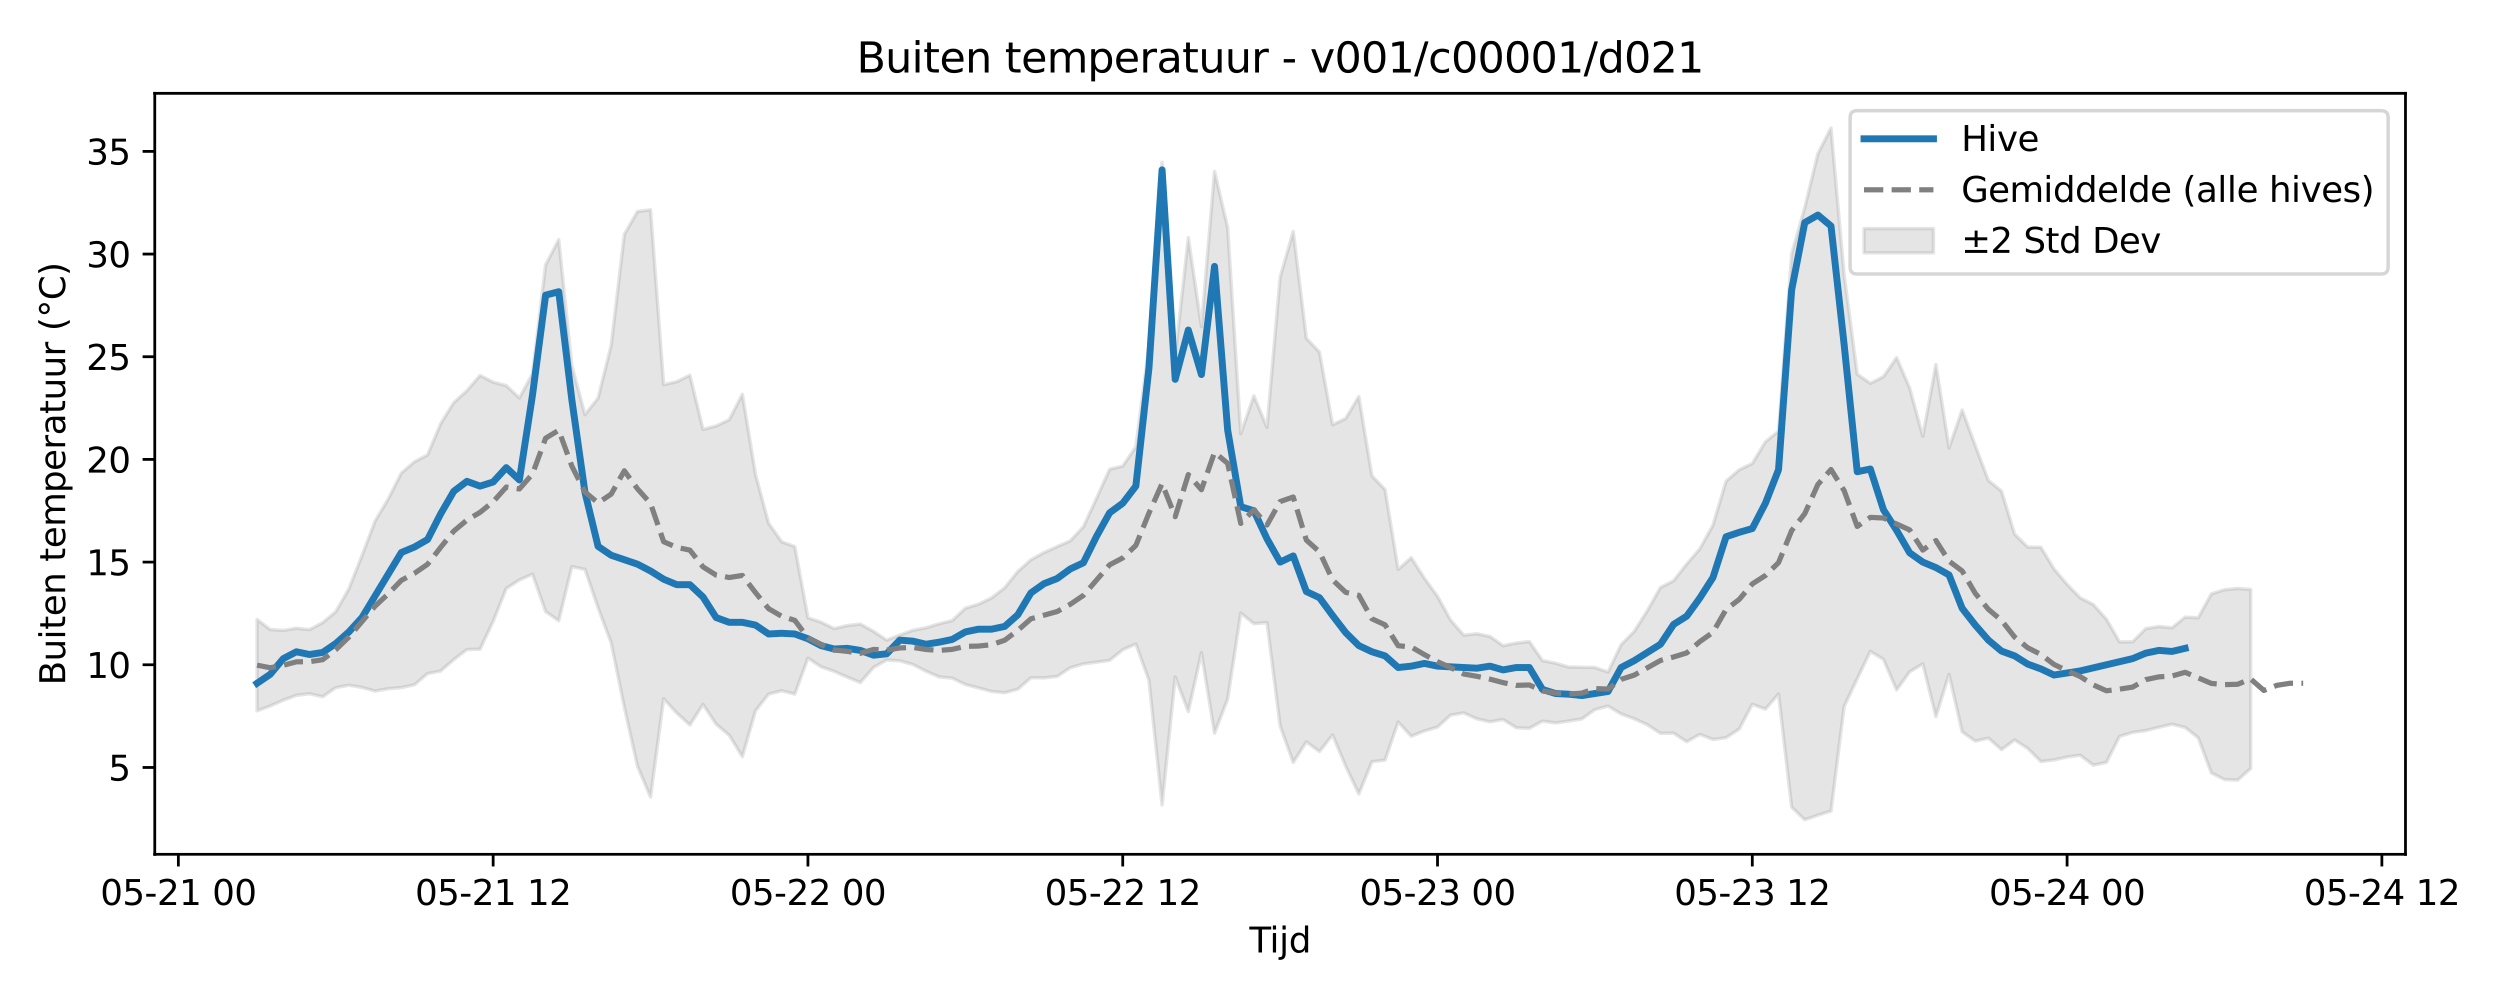 <?xml version="1.0" encoding="utf-8" standalone="no"?>
<!DOCTYPE svg PUBLIC "-//W3C//DTD SVG 1.1//EN"
  "http://www.w3.org/Graphics/SVG/1.1/DTD/svg11.dtd">
<svg xmlns:xlink="http://www.w3.org/1999/xlink" width="720pt" height="288pt" viewBox="0 0 720 288" xmlns="http://www.w3.org/2000/svg" version="1.1">
 <defs>
  <style type="text/css">*{stroke-linejoin: round; stroke-linecap: butt}</style>
 </defs>
 <g id="figure_1">
  <g id="patch_1">
   <path d="M 0 288 
L 720 288 
L 720 0 
L 0 0 
z
" style="fill: #ffffff"/>
  </g>
  <g id="axes_1">
   <g id="patch_2">
    <path d="M 44.57 246.04 
L 692.778 246.04 
L 692.778 26.88 
L 44.57 26.88 
z
" style="fill: #ffffff"/>
   </g>
   <g id="FillBetweenPolyCollection_1">
    <defs>
     <path id="m1834bef611" d="M 74.034 -109.577 
L 74.034 -83.283 
L 77.811 -84.68 
L 81.589 -86.354 
L 85.366 -87.733 
L 89.144 -88.206 
L 92.921 -87.341 
L 96.699 -89.941 
L 100.476 -90.663 
L 104.254 -90.017 
L 108.031 -88.961 
L 111.808 -89.656 
L 115.586 -89.964 
L 119.363 -90.785 
L 123.141 -94.005 
L 126.918 -94.754 
L 130.696 -98.046 
L 134.473 -100.943 
L 138.25 -101.026 
L 142.028 -109.054 
L 145.805 -118.522 
L 149.583 -120.972 
L 153.36 -122.647 
L 157.138 -111.88 
L 160.915 -109.222 
L 164.692 -124.806 
L 168.47 -124.026 
L 172.247 -112.987 
L 176.025 -102.824 
L 179.802 -84.359 
L 183.58 -67.399 
L 187.357 -58.423 
L 191.135 -86.765 
L 194.912 -82.64 
L 198.689 -79.196 
L 202.467 -85.14 
L 206.244 -79.427 
L 210.022 -76.242 
L 213.799 -70.091 
L 217.577 -83.27 
L 221.354 -88.105 
L 225.131 -89.053 
L 228.909 -88.111 
L 232.686 -98.455 
L 236.464 -95.964 
L 240.241 -94.647 
L 244.019 -92.982 
L 247.796 -91.425 
L 251.574 -95.769 
L 255.351 -97.906 
L 259.128 -97.683 
L 262.906 -96.637 
L 266.683 -94.695 
L 270.461 -93.042 
L 274.238 -92.7 
L 278.016 -90.87 
L 281.793 -89.887 
L 285.57 -88.863 
L 289.348 -88.504 
L 293.125 -89.505 
L 296.903 -92.803 
L 300.68 -92.776 
L 304.458 -93.174 
L 308.235 -95.694 
L 312.013 -96.794 
L 315.79 -97.294 
L 319.567 -97.806 
L 323.345 -100.866 
L 327.122 -102.518 
L 330.9 -92.07 
L 334.677 -56.181 
L 338.455 -93.005 
L 342.232 -83.09 
L 346.009 -100.027 
L 349.787 -76.83 
L 353.564 -86.684 
L 357.342 -111.431 
L 361.119 -108.387 
L 364.897 -108.683 
L 368.674 -78.946 
L 372.452 -68.405 
L 376.229 -74.344 
L 380.006 -71.553 
L 383.784 -76.327 
L 387.561 -67.35 
L 391.339 -59.34 
L 395.116 -68.63 
L 398.894 -69.104 
L 402.671 -80.066 
L 406.448 -75.959 
L 410.226 -77.486 
L 414.003 -78.612 
L 417.781 -82.053 
L 421.558 -82.696 
L 425.336 -80.973 
L 429.113 -80.118 
L 432.89 -80.774 
L 436.668 -78.432 
L 440.445 -78.234 
L 444.223 -80.327 
L 448 -79.803 
L 451.778 -80.341 
L 455.555 -80.926 
L 459.333 -83.635 
L 463.11 -84.649 
L 466.887 -82.389 
L 470.665 -80.992 
L 474.442 -79.279 
L 478.22 -76.79 
L 481.997 -76.859 
L 485.775 -74.376 
L 489.552 -76.506 
L 493.329 -75.024 
L 497.107 -75.551 
L 500.884 -78.023 
L 504.662 -85.172 
L 508.439 -83.765 
L 512.217 -88.133 
L 515.994 -55.533 
L 519.772 -51.922 
L 523.549 -53.225 
L 527.326 -54.416 
L 531.104 -84.515 
L 534.881 -92.537 
L 538.659 -100.405 
L 542.436 -98.112 
L 546.214 -89.299 
L 549.991 -94.523 
L 553.768 -96.793 
L 557.546 -81.629 
L 561.323 -93.782 
L 565.101 -77.232 
L 568.878 -74.558 
L 572.656 -75.423 
L 576.433 -72.09 
L 580.211 -74.886 
L 583.988 -72.45 
L 587.765 -68.678 
L 591.543 -69.138 
L 595.32 -69.978 
L 599.098 -70.508 
L 602.875 -67.623 
L 606.653 -68.447 
L 610.43 -75.929 
L 614.207 -77.066 
L 617.985 -77.598 
L 621.762 -78.55 
L 625.54 -79.43 
L 629.317 -78.495 
L 633.095 -75.514 
L 636.872 -65.384 
L 640.65 -63.506 
L 644.427 -63.325 
L 648.204 -66.665 
L 648.204 -118.243 
L 648.204 -118.243 
L 644.427 -118.527 
L 640.65 -118.15 
L 636.872 -116.962 
L 633.095 -110.085 
L 629.317 -110.258 
L 625.54 -107.187 
L 621.762 -107.574 
L 617.985 -106.949 
L 614.207 -103.17 
L 610.43 -103.124 
L 606.653 -109.66 
L 602.875 -113.875 
L 599.098 -115.814 
L 595.32 -119.695 
L 591.543 -124.149 
L 587.765 -130.392 
L 583.988 -130.43 
L 580.211 -134.172 
L 576.433 -146.562 
L 572.656 -149.603 
L 568.878 -159.668 
L 565.101 -169.907 
L 561.323 -158.992 
L 557.546 -183.022 
L 553.768 -162.339 
L 549.991 -176.239 
L 546.214 -185.013 
L 542.436 -179.517 
L 538.659 -177.586 
L 534.881 -180.23 
L 531.104 -208.919 
L 527.326 -251.158 
L 523.549 -243.725 
L 519.772 -228.205 
L 515.994 -214.836 
L 512.217 -163.803 
L 508.439 -160.745 
L 504.662 -154.508 
L 500.884 -152.687 
L 497.107 -149.409 
L 493.329 -136.761 
L 489.552 -129.923 
L 485.775 -125.548 
L 481.997 -120.732 
L 478.22 -118.797 
L 474.442 -112.135 
L 470.665 -106.15 
L 466.887 -102.322 
L 463.11 -94.444 
L 459.333 -95.754 
L 455.555 -95.834 
L 451.778 -95.893 
L 448 -96.99 
L 444.223 -97.747 
L 440.445 -103.224 
L 436.668 -102.796 
L 432.89 -102.031 
L 429.113 -104.692 
L 425.336 -105.479 
L 421.558 -105.071 
L 417.781 -109.394 
L 414.003 -116.252 
L 410.226 -121.452 
L 406.448 -127.382 
L 402.671 -123.998 
L 398.894 -146.985 
L 395.116 -150.942 
L 391.339 -173.769 
L 387.561 -167.467 
L 383.784 -165.653 
L 380.006 -186.593 
L 376.229 -190.57 
L 372.452 -221.316 
L 368.674 -208.146 
L 364.897 -164.905 
L 361.119 -174.007 
L 357.342 -163.077 
L 353.564 -222.422 
L 349.787 -238.618 
L 346.009 -193.9 
L 342.232 -219.544 
L 338.455 -185.38 
L 334.677 -241.294 
L 330.9 -188.352 
L 327.122 -159.307 
L 323.345 -153.764 
L 319.567 -152.849 
L 315.79 -144.456 
L 312.013 -136.249 
L 308.235 -132.223 
L 304.458 -130.57 
L 300.68 -128.867 
L 296.903 -126.769 
L 293.125 -123.397 
L 289.348 -118.714 
L 285.57 -115.792 
L 281.793 -113.98 
L 278.016 -112.832 
L 274.238 -109.261 
L 270.461 -108.327 
L 266.683 -107.2 
L 262.906 -106.474 
L 259.128 -105.099 
L 255.351 -103.628 
L 251.574 -106.16 
L 247.796 -108.269 
L 244.019 -107.835 
L 240.241 -106.959 
L 236.464 -108.796 
L 232.686 -110.09 
L 228.909 -130.574 
L 225.131 -131.965 
L 221.354 -137.315 
L 217.577 -151.416 
L 213.799 -174.452 
L 210.022 -167.118 
L 206.244 -165.314 
L 202.467 -164.331 
L 198.689 -179.935 
L 194.912 -178.068 
L 191.135 -177.196 
L 187.357 -227.585 
L 183.58 -227.086 
L 179.802 -220.47 
L 176.025 -188.573 
L 172.247 -173.349 
L 168.47 -168.58 
L 164.692 -182.723 
L 160.915 -218.974 
L 157.138 -211.716 
L 153.36 -180.348 
L 149.583 -173.382 
L 145.805 -176.949 
L 142.028 -177.94 
L 138.25 -179.856 
L 134.473 -175.471 
L 130.696 -172.059 
L 126.918 -165.987 
L 123.141 -156.978 
L 119.363 -155.006 
L 115.586 -151.753 
L 111.808 -144.274 
L 108.031 -137.938 
L 104.254 -127.978 
L 100.476 -118.395 
L 96.699 -111.823 
L 92.921 -108.673 
L 89.144 -106.658 
L 85.366 -107.066 
L 81.589 -106.44 
L 77.811 -106.701 
L 74.034 -109.577 
z
" style="stroke: #808080; stroke-opacity: 0.2"/>
    </defs>
    <g clip-path="url(#p3a92c1d39c)">
     <use xlink:href="#m1834bef611" x="0" y="288" style="fill: #808080; fill-opacity: 0.2; stroke: #808080; stroke-opacity: 0.2"/>
    </g>
   </g>
   <g id="matplotlib.axis_1">
    <g id="xtick_1">
     <g id="line2d_1">
      <defs>
       <path id="mf052711dc8" d="M 0 0 
L 0 3.5 
" style="stroke: #000000; stroke-width: 0.8"/>
      </defs>
      <g>
       <use xlink:href="#mf052711dc8" x="51.369" y="246.04" style="stroke: #000000; stroke-width: 0.8"/>
      </g>
     </g>
     <g id="text_1">
      <!-- 05-21 00 -->
      <g transform="translate(28.889 260.638) scale(0.1 -0.1)">
       <defs>
        <path id="DejaVuSans-30" d="M 2034 4250 
Q 1547 4250 1301 3770 
Q 1056 3291 1056 2328 
Q 1056 1369 1301 889 
Q 1547 409 2034 409 
Q 2525 409 2770 889 
Q 3016 1369 3016 2328 
Q 3016 3291 2770 3770 
Q 2525 4250 2034 4250 
z
M 2034 4750 
Q 2819 4750 3233 4129 
Q 3647 3509 3647 2328 
Q 3647 1150 3233 529 
Q 2819 -91 2034 -91 
Q 1250 -91 836 529 
Q 422 1150 422 2328 
Q 422 3509 836 4129 
Q 1250 4750 2034 4750 
z
" transform="scale(0.016)"/>
        <path id="DejaVuSans-35" d="M 691 4666 
L 3169 4666 
L 3169 4134 
L 1269 4134 
L 1269 2991 
Q 1406 3038 1543 3061 
Q 1681 3084 1819 3084 
Q 2600 3084 3056 2656 
Q 3513 2228 3513 1497 
Q 3513 744 3044 326 
Q 2575 -91 1722 -91 
Q 1428 -91 1123 -41 
Q 819 9 494 109 
L 494 744 
Q 775 591 1075 516 
Q 1375 441 1709 441 
Q 2250 441 2565 725 
Q 2881 1009 2881 1497 
Q 2881 1984 2565 2268 
Q 2250 2553 1709 2553 
Q 1456 2553 1204 2497 
Q 953 2441 691 2322 
L 691 4666 
z
" transform="scale(0.016)"/>
        <path id="DejaVuSans-2d" d="M 313 2009 
L 1997 2009 
L 1997 1497 
L 313 1497 
L 313 2009 
z
" transform="scale(0.016)"/>
        <path id="DejaVuSans-32" d="M 1228 531 
L 3431 531 
L 3431 0 
L 469 0 
L 469 531 
Q 828 903 1448 1529 
Q 2069 2156 2228 2338 
Q 2531 2678 2651 2914 
Q 2772 3150 2772 3378 
Q 2772 3750 2511 3984 
Q 2250 4219 1831 4219 
Q 1534 4219 1204 4116 
Q 875 4013 500 3803 
L 500 4441 
Q 881 4594 1212 4672 
Q 1544 4750 1819 4750 
Q 2544 4750 2975 4387 
Q 3406 4025 3406 3419 
Q 3406 3131 3298 2873 
Q 3191 2616 2906 2266 
Q 2828 2175 2409 1742 
Q 1991 1309 1228 531 
z
" transform="scale(0.016)"/>
        <path id="DejaVuSans-31" d="M 794 531 
L 1825 531 
L 1825 4091 
L 703 3866 
L 703 4441 
L 1819 4666 
L 2450 4666 
L 2450 531 
L 3481 531 
L 3481 0 
L 794 0 
L 794 531 
z
" transform="scale(0.016)"/>
        <path id="DejaVuSans-20" transform="scale(0.016)"/>
       </defs>
       <use xlink:href="#DejaVuSans-30"/>
       <use xlink:href="#DejaVuSans-35" transform="translate(63.623 0)"/>
       <use xlink:href="#DejaVuSans-2d" transform="translate(127.246 0)"/>
       <use xlink:href="#DejaVuSans-32" transform="translate(163.33 0)"/>
       <use xlink:href="#DejaVuSans-31" transform="translate(226.953 0)"/>
       <use xlink:href="#DejaVuSans-20" transform="translate(290.576 0)"/>
       <use xlink:href="#DejaVuSans-30" transform="translate(322.363 0)"/>
       <use xlink:href="#DejaVuSans-30" transform="translate(385.986 0)"/>
      </g>
     </g>
    </g>
    <g id="xtick_2">
     <g id="line2d_2">
      <g>
       <use xlink:href="#mf052711dc8" x="142.028" y="246.04" style="stroke: #000000; stroke-width: 0.8"/>
      </g>
     </g>
     <g id="text_2">
      <!-- 05-21 12 -->
      <g transform="translate(119.547 260.638) scale(0.1 -0.1)">
       <use xlink:href="#DejaVuSans-30"/>
       <use xlink:href="#DejaVuSans-35" transform="translate(63.623 0)"/>
       <use xlink:href="#DejaVuSans-2d" transform="translate(127.246 0)"/>
       <use xlink:href="#DejaVuSans-32" transform="translate(163.33 0)"/>
       <use xlink:href="#DejaVuSans-31" transform="translate(226.953 0)"/>
       <use xlink:href="#DejaVuSans-20" transform="translate(290.576 0)"/>
       <use xlink:href="#DejaVuSans-31" transform="translate(322.363 0)"/>
       <use xlink:href="#DejaVuSans-32" transform="translate(385.986 0)"/>
      </g>
     </g>
    </g>
    <g id="xtick_3">
     <g id="line2d_3">
      <g>
       <use xlink:href="#mf052711dc8" x="232.686" y="246.04" style="stroke: #000000; stroke-width: 0.8"/>
      </g>
     </g>
     <g id="text_3">
      <!-- 05-22 00 -->
      <g transform="translate(210.206 260.638) scale(0.1 -0.1)">
       <use xlink:href="#DejaVuSans-30"/>
       <use xlink:href="#DejaVuSans-35" transform="translate(63.623 0)"/>
       <use xlink:href="#DejaVuSans-2d" transform="translate(127.246 0)"/>
       <use xlink:href="#DejaVuSans-32" transform="translate(163.33 0)"/>
       <use xlink:href="#DejaVuSans-32" transform="translate(226.953 0)"/>
       <use xlink:href="#DejaVuSans-20" transform="translate(290.576 0)"/>
       <use xlink:href="#DejaVuSans-30" transform="translate(322.363 0)"/>
       <use xlink:href="#DejaVuSans-30" transform="translate(385.986 0)"/>
      </g>
     </g>
    </g>
    <g id="xtick_4">
     <g id="line2d_4">
      <g>
       <use xlink:href="#mf052711dc8" x="323.345" y="246.04" style="stroke: #000000; stroke-width: 0.8"/>
      </g>
     </g>
     <g id="text_4">
      <!-- 05-22 12 -->
      <g transform="translate(300.864 260.638) scale(0.1 -0.1)">
       <use xlink:href="#DejaVuSans-30"/>
       <use xlink:href="#DejaVuSans-35" transform="translate(63.623 0)"/>
       <use xlink:href="#DejaVuSans-2d" transform="translate(127.246 0)"/>
       <use xlink:href="#DejaVuSans-32" transform="translate(163.33 0)"/>
       <use xlink:href="#DejaVuSans-32" transform="translate(226.953 0)"/>
       <use xlink:href="#DejaVuSans-20" transform="translate(290.576 0)"/>
       <use xlink:href="#DejaVuSans-31" transform="translate(322.363 0)"/>
       <use xlink:href="#DejaVuSans-32" transform="translate(385.986 0)"/>
      </g>
     </g>
    </g>
    <g id="xtick_5">
     <g id="line2d_5">
      <g>
       <use xlink:href="#mf052711dc8" x="414.003" y="246.04" style="stroke: #000000; stroke-width: 0.8"/>
      </g>
     </g>
     <g id="text_5">
      <!-- 05-23 00 -->
      <g transform="translate(391.523 260.638) scale(0.1 -0.1)">
       <defs>
        <path id="DejaVuSans-33" d="M 2597 2516 
Q 3050 2419 3304 2112 
Q 3559 1806 3559 1356 
Q 3559 666 3084 287 
Q 2609 -91 1734 -91 
Q 1441 -91 1130 -33 
Q 819 25 488 141 
L 488 750 
Q 750 597 1062 519 
Q 1375 441 1716 441 
Q 2309 441 2620 675 
Q 2931 909 2931 1356 
Q 2931 1769 2642 2001 
Q 2353 2234 1838 2234 
L 1294 2234 
L 1294 2753 
L 1863 2753 
Q 2328 2753 2575 2939 
Q 2822 3125 2822 3475 
Q 2822 3834 2567 4026 
Q 2313 4219 1838 4219 
Q 1578 4219 1281 4162 
Q 984 4106 628 3988 
L 628 4550 
Q 988 4650 1302 4700 
Q 1616 4750 1894 4750 
Q 2613 4750 3031 4423 
Q 3450 4097 3450 3541 
Q 3450 3153 3228 2886 
Q 3006 2619 2597 2516 
z
" transform="scale(0.016)"/>
       </defs>
       <use xlink:href="#DejaVuSans-30"/>
       <use xlink:href="#DejaVuSans-35" transform="translate(63.623 0)"/>
       <use xlink:href="#DejaVuSans-2d" transform="translate(127.246 0)"/>
       <use xlink:href="#DejaVuSans-32" transform="translate(163.33 0)"/>
       <use xlink:href="#DejaVuSans-33" transform="translate(226.953 0)"/>
       <use xlink:href="#DejaVuSans-20" transform="translate(290.576 0)"/>
       <use xlink:href="#DejaVuSans-30" transform="translate(322.363 0)"/>
       <use xlink:href="#DejaVuSans-30" transform="translate(385.986 0)"/>
      </g>
     </g>
    </g>
    <g id="xtick_6">
     <g id="line2d_6">
      <g>
       <use xlink:href="#mf052711dc8" x="504.662" y="246.04" style="stroke: #000000; stroke-width: 0.8"/>
      </g>
     </g>
     <g id="text_6">
      <!-- 05-23 12 -->
      <g transform="translate(482.181 260.638) scale(0.1 -0.1)">
       <use xlink:href="#DejaVuSans-30"/>
       <use xlink:href="#DejaVuSans-35" transform="translate(63.623 0)"/>
       <use xlink:href="#DejaVuSans-2d" transform="translate(127.246 0)"/>
       <use xlink:href="#DejaVuSans-32" transform="translate(163.33 0)"/>
       <use xlink:href="#DejaVuSans-33" transform="translate(226.953 0)"/>
       <use xlink:href="#DejaVuSans-20" transform="translate(290.576 0)"/>
       <use xlink:href="#DejaVuSans-31" transform="translate(322.363 0)"/>
       <use xlink:href="#DejaVuSans-32" transform="translate(385.986 0)"/>
      </g>
     </g>
    </g>
    <g id="xtick_7">
     <g id="line2d_7">
      <g>
       <use xlink:href="#mf052711dc8" x="595.32" y="246.04" style="stroke: #000000; stroke-width: 0.8"/>
      </g>
     </g>
     <g id="text_7">
      <!-- 05-24 00 -->
      <g transform="translate(572.84 260.638) scale(0.1 -0.1)">
       <defs>
        <path id="DejaVuSans-34" d="M 2419 4116 
L 825 1625 
L 2419 1625 
L 2419 4116 
z
M 2253 4666 
L 3047 4666 
L 3047 1625 
L 3713 1625 
L 3713 1100 
L 3047 1100 
L 3047 0 
L 2419 0 
L 2419 1100 
L 313 1100 
L 313 1709 
L 2253 4666 
z
" transform="scale(0.016)"/>
       </defs>
       <use xlink:href="#DejaVuSans-30"/>
       <use xlink:href="#DejaVuSans-35" transform="translate(63.623 0)"/>
       <use xlink:href="#DejaVuSans-2d" transform="translate(127.246 0)"/>
       <use xlink:href="#DejaVuSans-32" transform="translate(163.33 0)"/>
       <use xlink:href="#DejaVuSans-34" transform="translate(226.953 0)"/>
       <use xlink:href="#DejaVuSans-20" transform="translate(290.576 0)"/>
       <use xlink:href="#DejaVuSans-30" transform="translate(322.363 0)"/>
       <use xlink:href="#DejaVuSans-30" transform="translate(385.986 0)"/>
      </g>
     </g>
    </g>
    <g id="xtick_8">
     <g id="line2d_8">
      <g>
       <use xlink:href="#mf052711dc8" x="685.979" y="246.04" style="stroke: #000000; stroke-width: 0.8"/>
      </g>
     </g>
     <g id="text_8">
      <!-- 05-24 12 -->
      <g transform="translate(663.498 260.638) scale(0.1 -0.1)">
       <use xlink:href="#DejaVuSans-30"/>
       <use xlink:href="#DejaVuSans-35" transform="translate(63.623 0)"/>
       <use xlink:href="#DejaVuSans-2d" transform="translate(127.246 0)"/>
       <use xlink:href="#DejaVuSans-32" transform="translate(163.33 0)"/>
       <use xlink:href="#DejaVuSans-34" transform="translate(226.953 0)"/>
       <use xlink:href="#DejaVuSans-20" transform="translate(290.576 0)"/>
       <use xlink:href="#DejaVuSans-31" transform="translate(322.363 0)"/>
       <use xlink:href="#DejaVuSans-32" transform="translate(385.986 0)"/>
      </g>
     </g>
    </g>
    <g id="text_9">
     <!-- Tijd -->
     <g transform="translate(359.824 274.317) scale(0.1 -0.1)">
      <defs>
       <path id="DejaVuSans-54" d="M -19 4666 
L 3928 4666 
L 3928 4134 
L 2272 4134 
L 2272 0 
L 1638 0 
L 1638 4134 
L -19 4134 
L -19 4666 
z
" transform="scale(0.016)"/>
       <path id="DejaVuSans-69" d="M 603 3500 
L 1178 3500 
L 1178 0 
L 603 0 
L 603 3500 
z
M 603 4863 
L 1178 4863 
L 1178 4134 
L 603 4134 
L 603 4863 
z
" transform="scale(0.016)"/>
       <path id="DejaVuSans-6a" d="M 603 3500 
L 1178 3500 
L 1178 -63 
Q 1178 -731 923 -1031 
Q 669 -1331 103 -1331 
L -116 -1331 
L -116 -844 
L 38 -844 
Q 366 -844 484 -692 
Q 603 -541 603 -63 
L 603 3500 
z
M 603 4863 
L 1178 4863 
L 1178 4134 
L 603 4134 
L 603 4863 
z
" transform="scale(0.016)"/>
       <path id="DejaVuSans-64" d="M 2906 2969 
L 2906 4863 
L 3481 4863 
L 3481 0 
L 2906 0 
L 2906 525 
Q 2725 213 2448 61 
Q 2172 -91 1784 -91 
Q 1150 -91 751 415 
Q 353 922 353 1747 
Q 353 2572 751 3078 
Q 1150 3584 1784 3584 
Q 2172 3584 2448 3432 
Q 2725 3281 2906 2969 
z
M 947 1747 
Q 947 1113 1208 752 
Q 1469 391 1925 391 
Q 2381 391 2643 752 
Q 2906 1113 2906 1747 
Q 2906 2381 2643 2742 
Q 2381 3103 1925 3103 
Q 1469 3103 1208 2742 
Q 947 2381 947 1747 
z
" transform="scale(0.016)"/>
      </defs>
      <use xlink:href="#DejaVuSans-54"/>
      <use xlink:href="#DejaVuSans-69" transform="translate(57.959 0)"/>
      <use xlink:href="#DejaVuSans-6a" transform="translate(85.742 0)"/>
      <use xlink:href="#DejaVuSans-64" transform="translate(113.525 0)"/>
     </g>
    </g>
   </g>
   <g id="matplotlib.axis_2">
    <g id="ytick_1">
     <g id="line2d_9">
      <defs>
       <path id="m9b10b9c37a" d="M 0 0 
L -3.5 0 
" style="stroke: #000000; stroke-width: 0.8"/>
      </defs>
      <g>
       <use xlink:href="#m9b10b9c37a" x="44.57" y="221.026" style="stroke: #000000; stroke-width: 0.8"/>
      </g>
     </g>
     <g id="text_10">
      <!-- 5 -->
      <g transform="translate(31.207 224.825) scale(0.1 -0.1)">
       <use xlink:href="#DejaVuSans-35"/>
      </g>
     </g>
    </g>
    <g id="ytick_2">
     <g id="line2d_10">
      <g>
       <use xlink:href="#m9b10b9c37a" x="44.57" y="191.455" style="stroke: #000000; stroke-width: 0.8"/>
      </g>
     </g>
     <g id="text_11">
      <!-- 10 -->
      <g transform="translate(24.845 195.254) scale(0.1 -0.1)">
       <use xlink:href="#DejaVuSans-31"/>
       <use xlink:href="#DejaVuSans-30" transform="translate(63.623 0)"/>
      </g>
     </g>
    </g>
    <g id="ytick_3">
     <g id="line2d_11">
      <g>
       <use xlink:href="#m9b10b9c37a" x="44.57" y="161.884" style="stroke: #000000; stroke-width: 0.8"/>
      </g>
     </g>
     <g id="text_12">
      <!-- 15 -->
      <g transform="translate(24.845 165.683) scale(0.1 -0.1)">
       <use xlink:href="#DejaVuSans-31"/>
       <use xlink:href="#DejaVuSans-35" transform="translate(63.623 0)"/>
      </g>
     </g>
    </g>
    <g id="ytick_4">
     <g id="line2d_12">
      <g>
       <use xlink:href="#m9b10b9c37a" x="44.57" y="132.313" style="stroke: #000000; stroke-width: 0.8"/>
      </g>
     </g>
     <g id="text_13">
      <!-- 20 -->
      <g transform="translate(24.845 136.113) scale(0.1 -0.1)">
       <use xlink:href="#DejaVuSans-32"/>
       <use xlink:href="#DejaVuSans-30" transform="translate(63.623 0)"/>
      </g>
     </g>
    </g>
    <g id="ytick_5">
     <g id="line2d_13">
      <g>
       <use xlink:href="#m9b10b9c37a" x="44.57" y="102.742" style="stroke: #000000; stroke-width: 0.8"/>
      </g>
     </g>
     <g id="text_14">
      <!-- 25 -->
      <g transform="translate(24.845 106.542) scale(0.1 -0.1)">
       <use xlink:href="#DejaVuSans-32"/>
       <use xlink:href="#DejaVuSans-35" transform="translate(63.623 0)"/>
      </g>
     </g>
    </g>
    <g id="ytick_6">
     <g id="line2d_14">
      <g>
       <use xlink:href="#m9b10b9c37a" x="44.57" y="73.171" style="stroke: #000000; stroke-width: 0.8"/>
      </g>
     </g>
     <g id="text_15">
      <!-- 30 -->
      <g transform="translate(24.845 76.971) scale(0.1 -0.1)">
       <use xlink:href="#DejaVuSans-33"/>
       <use xlink:href="#DejaVuSans-30" transform="translate(63.623 0)"/>
      </g>
     </g>
    </g>
    <g id="ytick_7">
     <g id="line2d_15">
      <g>
       <use xlink:href="#m9b10b9c37a" x="44.57" y="43.601" style="stroke: #000000; stroke-width: 0.8"/>
      </g>
     </g>
     <g id="text_16">
      <!-- 35 -->
      <g transform="translate(24.845 47.4) scale(0.1 -0.1)">
       <use xlink:href="#DejaVuSans-33"/>
       <use xlink:href="#DejaVuSans-35" transform="translate(63.623 0)"/>
      </g>
     </g>
    </g>
    <g id="text_17">
     <!-- Buiten temperatuur (°C) -->
     <g transform="translate(18.765 197.355) rotate(-90) scale(0.1 -0.1)">
      <defs>
       <path id="DejaVuSans-42" d="M 1259 2228 
L 1259 519 
L 2272 519 
Q 2781 519 3026 730 
Q 3272 941 3272 1375 
Q 3272 1813 3026 2020 
Q 2781 2228 2272 2228 
L 1259 2228 
z
M 1259 4147 
L 1259 2741 
L 2194 2741 
Q 2656 2741 2882 2914 
Q 3109 3088 3109 3444 
Q 3109 3797 2882 3972 
Q 2656 4147 2194 4147 
L 1259 4147 
z
M 628 4666 
L 2241 4666 
Q 2963 4666 3353 4366 
Q 3744 4066 3744 3513 
Q 3744 3084 3544 2831 
Q 3344 2578 2956 2516 
Q 3422 2416 3680 2098 
Q 3938 1781 3938 1306 
Q 3938 681 3513 340 
Q 3088 0 2303 0 
L 628 0 
L 628 4666 
z
" transform="scale(0.016)"/>
       <path id="DejaVuSans-75" d="M 544 1381 
L 544 3500 
L 1119 3500 
L 1119 1403 
Q 1119 906 1312 657 
Q 1506 409 1894 409 
Q 2359 409 2629 706 
Q 2900 1003 2900 1516 
L 2900 3500 
L 3475 3500 
L 3475 0 
L 2900 0 
L 2900 538 
Q 2691 219 2414 64 
Q 2138 -91 1772 -91 
Q 1169 -91 856 284 
Q 544 659 544 1381 
z
M 1991 3584 
L 1991 3584 
z
" transform="scale(0.016)"/>
       <path id="DejaVuSans-74" d="M 1172 4494 
L 1172 3500 
L 2356 3500 
L 2356 3053 
L 1172 3053 
L 1172 1153 
Q 1172 725 1289 603 
Q 1406 481 1766 481 
L 2356 481 
L 2356 0 
L 1766 0 
Q 1100 0 847 248 
Q 594 497 594 1153 
L 594 3053 
L 172 3053 
L 172 3500 
L 594 3500 
L 594 4494 
L 1172 4494 
z
" transform="scale(0.016)"/>
       <path id="DejaVuSans-65" d="M 3597 1894 
L 3597 1613 
L 953 1613 
Q 991 1019 1311 708 
Q 1631 397 2203 397 
Q 2534 397 2845 478 
Q 3156 559 3463 722 
L 3463 178 
Q 3153 47 2828 -22 
Q 2503 -91 2169 -91 
Q 1331 -91 842 396 
Q 353 884 353 1716 
Q 353 2575 817 3079 
Q 1281 3584 2069 3584 
Q 2775 3584 3186 3129 
Q 3597 2675 3597 1894 
z
M 3022 2063 
Q 3016 2534 2758 2815 
Q 2500 3097 2075 3097 
Q 1594 3097 1305 2825 
Q 1016 2553 972 2059 
L 3022 2063 
z
" transform="scale(0.016)"/>
       <path id="DejaVuSans-6e" d="M 3513 2113 
L 3513 0 
L 2938 0 
L 2938 2094 
Q 2938 2591 2744 2837 
Q 2550 3084 2163 3084 
Q 1697 3084 1428 2787 
Q 1159 2491 1159 1978 
L 1159 0 
L 581 0 
L 581 3500 
L 1159 3500 
L 1159 2956 
Q 1366 3272 1645 3428 
Q 1925 3584 2291 3584 
Q 2894 3584 3203 3211 
Q 3513 2838 3513 2113 
z
" transform="scale(0.016)"/>
       <path id="DejaVuSans-6d" d="M 3328 2828 
Q 3544 3216 3844 3400 
Q 4144 3584 4550 3584 
Q 5097 3584 5394 3201 
Q 5691 2819 5691 2113 
L 5691 0 
L 5113 0 
L 5113 2094 
Q 5113 2597 4934 2840 
Q 4756 3084 4391 3084 
Q 3944 3084 3684 2787 
Q 3425 2491 3425 1978 
L 3425 0 
L 2847 0 
L 2847 2094 
Q 2847 2600 2669 2842 
Q 2491 3084 2119 3084 
Q 1678 3084 1418 2786 
Q 1159 2488 1159 1978 
L 1159 0 
L 581 0 
L 581 3500 
L 1159 3500 
L 1159 2956 
Q 1356 3278 1631 3431 
Q 1906 3584 2284 3584 
Q 2666 3584 2933 3390 
Q 3200 3197 3328 2828 
z
" transform="scale(0.016)"/>
       <path id="DejaVuSans-70" d="M 1159 525 
L 1159 -1331 
L 581 -1331 
L 581 3500 
L 1159 3500 
L 1159 2969 
Q 1341 3281 1617 3432 
Q 1894 3584 2278 3584 
Q 2916 3584 3314 3078 
Q 3713 2572 3713 1747 
Q 3713 922 3314 415 
Q 2916 -91 2278 -91 
Q 1894 -91 1617 61 
Q 1341 213 1159 525 
z
M 3116 1747 
Q 3116 2381 2855 2742 
Q 2594 3103 2138 3103 
Q 1681 3103 1420 2742 
Q 1159 2381 1159 1747 
Q 1159 1113 1420 752 
Q 1681 391 2138 391 
Q 2594 391 2855 752 
Q 3116 1113 3116 1747 
z
" transform="scale(0.016)"/>
       <path id="DejaVuSans-72" d="M 2631 2963 
Q 2534 3019 2420 3045 
Q 2306 3072 2169 3072 
Q 1681 3072 1420 2755 
Q 1159 2438 1159 1844 
L 1159 0 
L 581 0 
L 581 3500 
L 1159 3500 
L 1159 2956 
Q 1341 3275 1631 3429 
Q 1922 3584 2338 3584 
Q 2397 3584 2469 3576 
Q 2541 3569 2628 3553 
L 2631 2963 
z
" transform="scale(0.016)"/>
       <path id="DejaVuSans-61" d="M 2194 1759 
Q 1497 1759 1228 1600 
Q 959 1441 959 1056 
Q 959 750 1161 570 
Q 1363 391 1709 391 
Q 2188 391 2477 730 
Q 2766 1069 2766 1631 
L 2766 1759 
L 2194 1759 
z
M 3341 1997 
L 3341 0 
L 2766 0 
L 2766 531 
Q 2569 213 2275 61 
Q 1981 -91 1556 -91 
Q 1019 -91 701 211 
Q 384 513 384 1019 
Q 384 1609 779 1909 
Q 1175 2209 1959 2209 
L 2766 2209 
L 2766 2266 
Q 2766 2663 2505 2880 
Q 2244 3097 1772 3097 
Q 1472 3097 1187 3025 
Q 903 2953 641 2809 
L 641 3341 
Q 956 3463 1253 3523 
Q 1550 3584 1831 3584 
Q 2591 3584 2966 3190 
Q 3341 2797 3341 1997 
z
" transform="scale(0.016)"/>
       <path id="DejaVuSans-28" d="M 1984 4856 
Q 1566 4138 1362 3434 
Q 1159 2731 1159 2009 
Q 1159 1288 1364 580 
Q 1569 -128 1984 -844 
L 1484 -844 
Q 1016 -109 783 600 
Q 550 1309 550 2009 
Q 550 2706 781 3412 
Q 1013 4119 1484 4856 
L 1984 4856 
z
" transform="scale(0.016)"/>
       <path id="DejaVuSans-b0" d="M 1600 4347 
Q 1350 4347 1178 4173 
Q 1006 4000 1006 3750 
Q 1006 3503 1178 3333 
Q 1350 3163 1600 3163 
Q 1850 3163 2022 3333 
Q 2194 3503 2194 3750 
Q 2194 3997 2020 4172 
Q 1847 4347 1600 4347 
z
M 1600 4750 
Q 1800 4750 1984 4673 
Q 2169 4597 2303 4453 
Q 2447 4313 2519 4134 
Q 2591 3956 2591 3750 
Q 2591 3338 2302 3052 
Q 2013 2766 1594 2766 
Q 1172 2766 890 3047 
Q 609 3328 609 3750 
Q 609 4169 896 4459 
Q 1184 4750 1600 4750 
z
" transform="scale(0.016)"/>
       <path id="DejaVuSans-43" d="M 4122 4306 
L 4122 3641 
Q 3803 3938 3442 4084 
Q 3081 4231 2675 4231 
Q 1875 4231 1450 3742 
Q 1025 3253 1025 2328 
Q 1025 1406 1450 917 
Q 1875 428 2675 428 
Q 3081 428 3442 575 
Q 3803 722 4122 1019 
L 4122 359 
Q 3791 134 3420 21 
Q 3050 -91 2638 -91 
Q 1578 -91 968 557 
Q 359 1206 359 2328 
Q 359 3453 968 4101 
Q 1578 4750 2638 4750 
Q 3056 4750 3426 4639 
Q 3797 4528 4122 4306 
z
" transform="scale(0.016)"/>
       <path id="DejaVuSans-29" d="M 513 4856 
L 1013 4856 
Q 1481 4119 1714 3412 
Q 1947 2706 1947 2009 
Q 1947 1309 1714 600 
Q 1481 -109 1013 -844 
L 513 -844 
Q 928 -128 1133 580 
Q 1338 1288 1338 2009 
Q 1338 2731 1133 3434 
Q 928 4138 513 4856 
z
" transform="scale(0.016)"/>
      </defs>
      <use xlink:href="#DejaVuSans-42"/>
      <use xlink:href="#DejaVuSans-75" transform="translate(68.604 0)"/>
      <use xlink:href="#DejaVuSans-69" transform="translate(131.982 0)"/>
      <use xlink:href="#DejaVuSans-74" transform="translate(159.766 0)"/>
      <use xlink:href="#DejaVuSans-65" transform="translate(198.975 0)"/>
      <use xlink:href="#DejaVuSans-6e" transform="translate(260.498 0)"/>
      <use xlink:href="#DejaVuSans-20" transform="translate(323.877 0)"/>
      <use xlink:href="#DejaVuSans-74" transform="translate(355.664 0)"/>
      <use xlink:href="#DejaVuSans-65" transform="translate(394.873 0)"/>
      <use xlink:href="#DejaVuSans-6d" transform="translate(456.396 0)"/>
      <use xlink:href="#DejaVuSans-70" transform="translate(553.809 0)"/>
      <use xlink:href="#DejaVuSans-65" transform="translate(617.285 0)"/>
      <use xlink:href="#DejaVuSans-72" transform="translate(678.809 0)"/>
      <use xlink:href="#DejaVuSans-61" transform="translate(719.922 0)"/>
      <use xlink:href="#DejaVuSans-74" transform="translate(781.201 0)"/>
      <use xlink:href="#DejaVuSans-75" transform="translate(820.41 0)"/>
      <use xlink:href="#DejaVuSans-75" transform="translate(883.789 0)"/>
      <use xlink:href="#DejaVuSans-72" transform="translate(947.168 0)"/>
      <use xlink:href="#DejaVuSans-20" transform="translate(988.281 0)"/>
      <use xlink:href="#DejaVuSans-28" transform="translate(1020.068 0)"/>
      <use xlink:href="#DejaVuSans-b0" transform="translate(1059.082 0)"/>
      <use xlink:href="#DejaVuSans-43" transform="translate(1109.082 0)"/>
      <use xlink:href="#DejaVuSans-29" transform="translate(1178.906 0)"/>
     </g>
    </g>
   </g>
   <g id="line2d_16">
    <path d="M 74.034 196.778 
L 77.811 194.215 
L 81.589 189.681 
L 85.366 187.71 
L 89.144 188.498 
L 92.921 187.907 
L 96.699 185.344 
L 100.476 181.992 
L 104.254 177.853 
L 115.586 159.124 
L 119.363 157.547 
L 123.141 155.379 
L 126.918 147.986 
L 130.696 141.48 
L 134.473 138.622 
L 138.25 140.002 
L 142.028 138.819 
L 145.805 134.679 
L 149.583 138.227 
L 153.36 113.782 
L 157.138 85 
L 160.915 84.014 
L 164.692 115.162 
L 168.47 141.776 
L 172.247 157.35 
L 176.025 159.913 
L 183.58 162.476 
L 187.357 164.447 
L 191.135 166.813 
L 194.912 168.39 
L 198.689 168.39 
L 202.467 171.938 
L 206.244 177.853 
L 210.022 179.233 
L 213.799 179.233 
L 217.577 180.021 
L 221.354 182.584 
L 225.131 182.387 
L 228.909 182.584 
L 232.686 183.964 
L 236.464 185.935 
L 240.241 186.921 
L 244.019 186.724 
L 247.796 187.315 
L 251.574 188.695 
L 255.351 188.301 
L 259.128 184.358 
L 262.906 184.654 
L 266.683 185.541 
L 270.461 184.95 
L 274.238 184.161 
L 278.016 181.992 
L 281.793 181.204 
L 285.57 181.204 
L 289.348 180.415 
L 293.125 177.064 
L 296.903 170.756 
L 300.68 168.094 
L 304.458 166.616 
L 308.235 163.856 
L 312.013 162.081 
L 315.79 154.491 
L 319.567 147.69 
L 323.345 144.93 
L 327.122 140.002 
L 330.9 105.995 
L 334.677 48.923 
L 338.455 109.248 
L 342.232 95.054 
L 346.009 107.868 
L 349.787 76.72 
L 353.564 123.836 
L 357.342 145.916 
L 361.119 147.099 
L 364.897 155.181 
L 368.674 161.884 
L 372.452 160.11 
L 376.229 170.361 
L 380.006 172.135 
L 383.784 177.261 
L 387.561 182.19 
L 391.339 185.935 
L 395.116 187.71 
L 398.894 188.892 
L 402.671 192.244 
L 406.448 191.849 
L 410.226 191.061 
L 414.003 191.849 
L 425.336 192.441 
L 429.113 191.849 
L 432.89 192.934 
L 436.668 192.244 
L 440.445 192.244 
L 444.223 198.552 
L 448 199.735 
L 451.778 199.932 
L 455.555 200.326 
L 463.11 199.144 
L 466.887 192.244 
L 470.665 190.272 
L 478.22 185.541 
L 481.997 179.824 
L 485.775 177.458 
L 489.552 172.234 
L 493.329 166.32 
L 497.107 154.59 
L 500.884 153.309 
L 504.662 152.224 
L 508.439 144.93 
L 512.217 135.27 
L 515.994 83.521 
L 519.772 64.103 
L 523.549 61.935 
L 527.326 65.089 
L 531.104 99.194 
L 534.881 135.862 
L 538.659 135.073 
L 542.436 146.803 
L 546.214 152.717 
L 549.991 159.223 
L 553.768 161.884 
L 557.546 163.461 
L 561.323 165.581 
L 565.101 175.191 
L 568.878 180.021 
L 572.656 184.358 
L 576.433 187.512 
L 580.211 188.892 
L 583.988 191.258 
L 587.765 192.638 
L 591.543 194.412 
L 599.098 193.229 
L 614.207 189.681 
L 617.985 188.104 
L 621.762 187.315 
L 625.54 187.611 
L 629.317 186.724 
L 629.317 186.724 
" clip-path="url(#p3a92c1d39c)" style="fill: none; stroke: #1f77b4; stroke-width: 2; stroke-linecap: square"/>
   </g>
   <g id="line2d_17">
    <path d="M 74.034 191.57 
L 77.811 192.309 
L 81.589 191.603 
L 85.366 190.601 
L 89.144 190.568 
L 92.921 189.993 
L 96.699 187.118 
L 100.476 183.471 
L 108.031 174.55 
L 111.808 171.035 
L 115.586 167.141 
L 119.363 165.104 
L 123.141 162.509 
L 126.918 157.629 
L 130.696 152.947 
L 134.473 149.793 
L 138.25 147.559 
L 142.028 144.503 
L 145.805 140.265 
L 149.583 140.823 
L 153.36 136.503 
L 157.138 126.202 
L 160.915 123.902 
L 164.692 134.235 
L 168.47 141.697 
L 172.247 144.832 
L 176.025 142.302 
L 179.802 135.586 
L 183.58 140.757 
L 187.357 144.996 
L 191.135 156.019 
L 194.912 157.646 
L 198.689 158.434 
L 202.467 163.264 
L 206.244 165.63 
L 210.022 166.32 
L 213.799 165.728 
L 217.577 170.657 
L 221.354 175.29 
L 225.131 177.491 
L 228.909 178.658 
L 232.686 183.727 
L 236.464 185.62 
L 240.241 187.197 
L 244.019 187.591 
L 247.796 188.153 
L 251.574 187.036 
L 255.351 187.233 
L 259.128 186.609 
L 262.906 186.445 
L 266.683 187.052 
L 270.461 187.315 
L 274.238 187.02 
L 278.016 186.149 
L 281.793 186.067 
L 285.57 185.672 
L 289.348 184.391 
L 293.125 181.549 
L 296.903 178.214 
L 304.458 176.128 
L 308.235 174.041 
L 312.013 171.478 
L 319.567 162.673 
L 323.345 160.685 
L 327.122 157.087 
L 330.9 147.789 
L 334.677 139.262 
L 338.455 148.807 
L 342.232 136.683 
L 346.009 141.037 
L 349.787 130.276 
L 353.564 133.447 
L 357.342 150.746 
L 361.119 146.803 
L 364.897 151.206 
L 368.674 144.454 
L 372.452 143.14 
L 376.229 155.543 
L 380.006 158.927 
L 383.784 167.01 
L 387.561 170.591 
L 391.339 171.445 
L 395.116 178.214 
L 398.894 179.955 
L 402.671 185.968 
L 406.448 186.33 
L 410.226 188.531 
L 414.003 190.568 
L 417.781 192.277 
L 421.558 194.117 
L 425.336 194.774 
L 429.113 195.595 
L 432.89 196.597 
L 436.668 197.386 
L 440.445 197.271 
L 444.223 198.963 
L 448 199.604 
L 451.778 199.883 
L 455.555 199.62 
L 459.333 198.306 
L 463.11 198.454 
L 466.887 195.644 
L 470.665 194.429 
L 478.22 190.207 
L 481.997 189.204 
L 485.775 188.038 
L 489.552 184.785 
L 493.329 182.107 
L 497.107 175.52 
L 500.884 172.645 
L 504.662 168.16 
L 508.439 165.745 
L 512.217 162.032 
L 515.994 152.816 
L 519.772 147.937 
L 523.549 139.525 
L 527.326 135.213 
L 531.104 141.283 
L 534.881 151.617 
L 538.659 149.004 
L 542.436 149.185 
L 549.991 152.619 
L 553.768 158.434 
L 557.546 155.674 
L 561.323 161.613 
L 565.101 164.431 
L 568.878 170.887 
L 572.656 175.487 
L 576.433 178.674 
L 580.211 183.471 
L 583.988 186.56 
L 587.765 188.465 
L 591.543 191.357 
L 595.32 193.164 
L 599.098 194.839 
L 602.875 197.251 
L 606.653 198.946 
L 610.43 198.473 
L 614.207 197.882 
L 617.985 195.727 
L 621.762 194.938 
L 625.54 194.692 
L 629.317 193.624 
L 636.872 196.827 
L 640.65 197.172 
L 644.427 197.074 
L 648.204 195.546 
L 651.982 198.848 
L 655.759 197.369 
L 659.537 196.778 
L 663.314 196.778 
L 663.314 196.778 
" clip-path="url(#p3a92c1d39c)" style="fill: none; stroke-dasharray: 5.55,2.4; stroke-dashoffset: 0; stroke: #808080; stroke-width: 1.5"/>
   </g>
   <g id="patch_3">
    <path d="M 44.57 246.04 
L 44.57 26.88 
" style="fill: none; stroke: #000000; stroke-width: 0.8; stroke-linejoin: miter; stroke-linecap: square"/>
   </g>
   <g id="patch_4">
    <path d="M 692.778 246.04 
L 692.778 26.88 
" style="fill: none; stroke: #000000; stroke-width: 0.8; stroke-linejoin: miter; stroke-linecap: square"/>
   </g>
   <g id="patch_5">
    <path d="M 44.57 246.04 
L 692.778 246.04 
" style="fill: none; stroke: #000000; stroke-width: 0.8; stroke-linejoin: miter; stroke-linecap: square"/>
   </g>
   <g id="patch_6">
    <path d="M 44.57 26.88 
L 692.778 26.88 
" style="fill: none; stroke: #000000; stroke-width: 0.8; stroke-linejoin: miter; stroke-linecap: square"/>
   </g>
   <g id="text_18">
    <!-- Buiten temperatuur - v001/c00001/d021 -->
    <g transform="translate(246.705 20.88) scale(0.12 -0.12)">
     <defs>
      <path id="DejaVuSans-76" d="M 191 3500 
L 800 3500 
L 1894 563 
L 2988 3500 
L 3597 3500 
L 2284 0 
L 1503 0 
L 191 3500 
z
" transform="scale(0.016)"/>
      <path id="DejaVuSans-2f" d="M 1625 4666 
L 2156 4666 
L 531 -594 
L 0 -594 
L 1625 4666 
z
" transform="scale(0.016)"/>
      <path id="DejaVuSans-63" d="M 3122 3366 
L 3122 2828 
Q 2878 2963 2633 3030 
Q 2388 3097 2138 3097 
Q 1578 3097 1268 2742 
Q 959 2388 959 1747 
Q 959 1106 1268 751 
Q 1578 397 2138 397 
Q 2388 397 2633 464 
Q 2878 531 3122 666 
L 3122 134 
Q 2881 22 2623 -34 
Q 2366 -91 2075 -91 
Q 1284 -91 818 406 
Q 353 903 353 1747 
Q 353 2603 823 3093 
Q 1294 3584 2113 3584 
Q 2378 3584 2631 3529 
Q 2884 3475 3122 3366 
z
" transform="scale(0.016)"/>
     </defs>
     <use xlink:href="#DejaVuSans-42"/>
     <use xlink:href="#DejaVuSans-75" transform="translate(68.604 0)"/>
     <use xlink:href="#DejaVuSans-69" transform="translate(131.982 0)"/>
     <use xlink:href="#DejaVuSans-74" transform="translate(159.766 0)"/>
     <use xlink:href="#DejaVuSans-65" transform="translate(198.975 0)"/>
     <use xlink:href="#DejaVuSans-6e" transform="translate(260.498 0)"/>
     <use xlink:href="#DejaVuSans-20" transform="translate(323.877 0)"/>
     <use xlink:href="#DejaVuSans-74" transform="translate(355.664 0)"/>
     <use xlink:href="#DejaVuSans-65" transform="translate(394.873 0)"/>
     <use xlink:href="#DejaVuSans-6d" transform="translate(456.396 0)"/>
     <use xlink:href="#DejaVuSans-70" transform="translate(553.809 0)"/>
     <use xlink:href="#DejaVuSans-65" transform="translate(617.285 0)"/>
     <use xlink:href="#DejaVuSans-72" transform="translate(678.809 0)"/>
     <use xlink:href="#DejaVuSans-61" transform="translate(719.922 0)"/>
     <use xlink:href="#DejaVuSans-74" transform="translate(781.201 0)"/>
     <use xlink:href="#DejaVuSans-75" transform="translate(820.41 0)"/>
     <use xlink:href="#DejaVuSans-75" transform="translate(883.789 0)"/>
     <use xlink:href="#DejaVuSans-72" transform="translate(947.168 0)"/>
     <use xlink:href="#DejaVuSans-20" transform="translate(988.281 0)"/>
     <use xlink:href="#DejaVuSans-2d" transform="translate(1020.068 0)"/>
     <use xlink:href="#DejaVuSans-20" transform="translate(1056.152 0)"/>
     <use xlink:href="#DejaVuSans-76" transform="translate(1087.939 0)"/>
     <use xlink:href="#DejaVuSans-30" transform="translate(1147.119 0)"/>
     <use xlink:href="#DejaVuSans-30" transform="translate(1210.742 0)"/>
     <use xlink:href="#DejaVuSans-31" transform="translate(1274.365 0)"/>
     <use xlink:href="#DejaVuSans-2f" transform="translate(1337.988 0)"/>
     <use xlink:href="#DejaVuSans-63" transform="translate(1371.68 0)"/>
     <use xlink:href="#DejaVuSans-30" transform="translate(1426.66 0)"/>
     <use xlink:href="#DejaVuSans-30" transform="translate(1490.283 0)"/>
     <use xlink:href="#DejaVuSans-30" transform="translate(1553.906 0)"/>
     <use xlink:href="#DejaVuSans-30" transform="translate(1617.529 0)"/>
     <use xlink:href="#DejaVuSans-31" transform="translate(1681.152 0)"/>
     <use xlink:href="#DejaVuSans-2f" transform="translate(1744.775 0)"/>
     <use xlink:href="#DejaVuSans-64" transform="translate(1778.467 0)"/>
     <use xlink:href="#DejaVuSans-30" transform="translate(1841.943 0)"/>
     <use xlink:href="#DejaVuSans-32" transform="translate(1905.566 0)"/>
     <use xlink:href="#DejaVuSans-31" transform="translate(1969.189 0)"/>
    </g>
   </g>
   <g id="legend_1">
    <g id="patch_7">
     <path d="M 534.834 78.914 
L 685.778 78.914 
Q 687.778 78.914 687.778 76.914 
L 687.778 33.88 
Q 687.778 31.88 685.778 31.88 
L 534.834 31.88 
Q 532.834 31.88 532.834 33.88 
L 532.834 76.914 
Q 532.834 78.914 534.834 78.914 
z
" style="fill: #ffffff; opacity: 0.8; stroke: #cccccc; stroke-linejoin: miter"/>
    </g>
    <g id="line2d_18">
     <path d="M 536.834 39.978 
L 546.834 39.978 
L 556.834 39.978 
" style="fill: none; stroke: #1f77b4; stroke-width: 2; stroke-linecap: square"/>
    </g>
    <g id="text_19">
     <!-- Hive -->
     <g transform="translate(564.834 43.478) scale(0.1 -0.1)">
      <defs>
       <path id="DejaVuSans-48" d="M 628 4666 
L 1259 4666 
L 1259 2753 
L 3553 2753 
L 3553 4666 
L 4184 4666 
L 4184 0 
L 3553 0 
L 3553 2222 
L 1259 2222 
L 1259 0 
L 628 0 
L 628 4666 
z
" transform="scale(0.016)"/>
      </defs>
      <use xlink:href="#DejaVuSans-48"/>
      <use xlink:href="#DejaVuSans-69" transform="translate(75.195 0)"/>
      <use xlink:href="#DejaVuSans-76" transform="translate(102.979 0)"/>
      <use xlink:href="#DejaVuSans-65" transform="translate(162.158 0)"/>
     </g>
    </g>
    <g id="line2d_19">
     <path d="M 536.834 54.657 
L 546.834 54.657 
L 556.834 54.657 
" style="fill: none; stroke-dasharray: 5.55,2.4; stroke-dashoffset: 0; stroke: #808080; stroke-width: 1.5"/>
    </g>
    <g id="text_20">
     <!-- Gemiddelde (alle hives) -->
     <g transform="translate(564.834 58.157) scale(0.1 -0.1)">
      <defs>
       <path id="DejaVuSans-47" d="M 3809 666 
L 3809 1919 
L 2778 1919 
L 2778 2438 
L 4434 2438 
L 4434 434 
Q 4069 175 3628 42 
Q 3188 -91 2688 -91 
Q 1594 -91 976 548 
Q 359 1188 359 2328 
Q 359 3472 976 4111 
Q 1594 4750 2688 4750 
Q 3144 4750 3555 4637 
Q 3966 4525 4313 4306 
L 4313 3634 
Q 3963 3931 3569 4081 
Q 3175 4231 2741 4231 
Q 1884 4231 1454 3753 
Q 1025 3275 1025 2328 
Q 1025 1384 1454 906 
Q 1884 428 2741 428 
Q 3075 428 3337 486 
Q 3600 544 3809 666 
z
" transform="scale(0.016)"/>
       <path id="DejaVuSans-6c" d="M 603 4863 
L 1178 4863 
L 1178 0 
L 603 0 
L 603 4863 
z
" transform="scale(0.016)"/>
       <path id="DejaVuSans-68" d="M 3513 2113 
L 3513 0 
L 2938 0 
L 2938 2094 
Q 2938 2591 2744 2837 
Q 2550 3084 2163 3084 
Q 1697 3084 1428 2787 
Q 1159 2491 1159 1978 
L 1159 0 
L 581 0 
L 581 4863 
L 1159 4863 
L 1159 2956 
Q 1366 3272 1645 3428 
Q 1925 3584 2291 3584 
Q 2894 3584 3203 3211 
Q 3513 2838 3513 2113 
z
" transform="scale(0.016)"/>
       <path id="DejaVuSans-73" d="M 2834 3397 
L 2834 2853 
Q 2591 2978 2328 3040 
Q 2066 3103 1784 3103 
Q 1356 3103 1142 2972 
Q 928 2841 928 2578 
Q 928 2378 1081 2264 
Q 1234 2150 1697 2047 
L 1894 2003 
Q 2506 1872 2764 1633 
Q 3022 1394 3022 966 
Q 3022 478 2636 193 
Q 2250 -91 1575 -91 
Q 1294 -91 989 -36 
Q 684 19 347 128 
L 347 722 
Q 666 556 975 473 
Q 1284 391 1588 391 
Q 1994 391 2212 530 
Q 2431 669 2431 922 
Q 2431 1156 2273 1281 
Q 2116 1406 1581 1522 
L 1381 1569 
Q 847 1681 609 1914 
Q 372 2147 372 2553 
Q 372 3047 722 3315 
Q 1072 3584 1716 3584 
Q 2034 3584 2315 3537 
Q 2597 3491 2834 3397 
z
" transform="scale(0.016)"/>
      </defs>
      <use xlink:href="#DejaVuSans-47"/>
      <use xlink:href="#DejaVuSans-65" transform="translate(77.49 0)"/>
      <use xlink:href="#DejaVuSans-6d" transform="translate(139.014 0)"/>
      <use xlink:href="#DejaVuSans-69" transform="translate(236.426 0)"/>
      <use xlink:href="#DejaVuSans-64" transform="translate(264.209 0)"/>
      <use xlink:href="#DejaVuSans-64" transform="translate(327.686 0)"/>
      <use xlink:href="#DejaVuSans-65" transform="translate(391.162 0)"/>
      <use xlink:href="#DejaVuSans-6c" transform="translate(452.686 0)"/>
      <use xlink:href="#DejaVuSans-64" transform="translate(480.469 0)"/>
      <use xlink:href="#DejaVuSans-65" transform="translate(543.945 0)"/>
      <use xlink:href="#DejaVuSans-20" transform="translate(605.469 0)"/>
      <use xlink:href="#DejaVuSans-28" transform="translate(637.256 0)"/>
      <use xlink:href="#DejaVuSans-61" transform="translate(676.27 0)"/>
      <use xlink:href="#DejaVuSans-6c" transform="translate(737.549 0)"/>
      <use xlink:href="#DejaVuSans-6c" transform="translate(765.332 0)"/>
      <use xlink:href="#DejaVuSans-65" transform="translate(793.115 0)"/>
      <use xlink:href="#DejaVuSans-20" transform="translate(854.639 0)"/>
      <use xlink:href="#DejaVuSans-68" transform="translate(886.426 0)"/>
      <use xlink:href="#DejaVuSans-69" transform="translate(949.805 0)"/>
      <use xlink:href="#DejaVuSans-76" transform="translate(977.588 0)"/>
      <use xlink:href="#DejaVuSans-65" transform="translate(1036.768 0)"/>
      <use xlink:href="#DejaVuSans-73" transform="translate(1098.291 0)"/>
      <use xlink:href="#DejaVuSans-29" transform="translate(1150.391 0)"/>
     </g>
    </g>
    <g id="patch_8">
     <path d="M 536.834 72.835 
L 556.834 72.835 
L 556.834 65.835 
L 536.834 65.835 
z
" style="fill: #808080; fill-opacity: 0.2; stroke: #808080; stroke-opacity: 0.2; stroke-linejoin: miter"/>
    </g>
    <g id="text_21">
     <!-- ±2 Std Dev -->
     <g transform="translate(564.834 72.835) scale(0.1 -0.1)">
      <defs>
       <path id="DejaVuSans-b1" d="M 2944 4013 
L 2944 2803 
L 4684 2803 
L 4684 2272 
L 2944 2272 
L 2944 1063 
L 2419 1063 
L 2419 2272 
L 678 2272 
L 678 2803 
L 2419 2803 
L 2419 4013 
L 2944 4013 
z
M 678 531 
L 4684 531 
L 4684 0 
L 678 0 
L 678 531 
z
" transform="scale(0.016)"/>
       <path id="DejaVuSans-53" d="M 3425 4513 
L 3425 3897 
Q 3066 4069 2747 4153 
Q 2428 4238 2131 4238 
Q 1616 4238 1336 4038 
Q 1056 3838 1056 3469 
Q 1056 3159 1242 3001 
Q 1428 2844 1947 2747 
L 2328 2669 
Q 3034 2534 3370 2195 
Q 3706 1856 3706 1288 
Q 3706 609 3251 259 
Q 2797 -91 1919 -91 
Q 1588 -91 1214 -16 
Q 841 59 441 206 
L 441 856 
Q 825 641 1194 531 
Q 1563 422 1919 422 
Q 2459 422 2753 634 
Q 3047 847 3047 1241 
Q 3047 1584 2836 1778 
Q 2625 1972 2144 2069 
L 1759 2144 
Q 1053 2284 737 2584 
Q 422 2884 422 3419 
Q 422 4038 858 4394 
Q 1294 4750 2059 4750 
Q 2388 4750 2728 4690 
Q 3069 4631 3425 4513 
z
" transform="scale(0.016)"/>
       <path id="DejaVuSans-44" d="M 1259 4147 
L 1259 519 
L 2022 519 
Q 2988 519 3436 956 
Q 3884 1394 3884 2338 
Q 3884 3275 3436 3711 
Q 2988 4147 2022 4147 
L 1259 4147 
z
M 628 4666 
L 1925 4666 
Q 3281 4666 3915 4102 
Q 4550 3538 4550 2338 
Q 4550 1131 3912 565 
Q 3275 0 1925 0 
L 628 0 
L 628 4666 
z
" transform="scale(0.016)"/>
      </defs>
      <use xlink:href="#DejaVuSans-b1"/>
      <use xlink:href="#DejaVuSans-32" transform="translate(83.789 0)"/>
      <use xlink:href="#DejaVuSans-20" transform="translate(147.412 0)"/>
      <use xlink:href="#DejaVuSans-53" transform="translate(179.199 0)"/>
      <use xlink:href="#DejaVuSans-74" transform="translate(242.676 0)"/>
      <use xlink:href="#DejaVuSans-64" transform="translate(281.885 0)"/>
      <use xlink:href="#DejaVuSans-20" transform="translate(345.361 0)"/>
      <use xlink:href="#DejaVuSans-44" transform="translate(377.148 0)"/>
      <use xlink:href="#DejaVuSans-65" transform="translate(454.15 0)"/>
      <use xlink:href="#DejaVuSans-76" transform="translate(515.674 0)"/>
     </g>
    </g>
   </g>
  </g>
 </g>
 <defs>
  <clipPath id="p3a92c1d39c">
   <rect x="44.57" y="26.88" width="648.208" height="219.16"/>
  </clipPath>
 </defs>
</svg>
